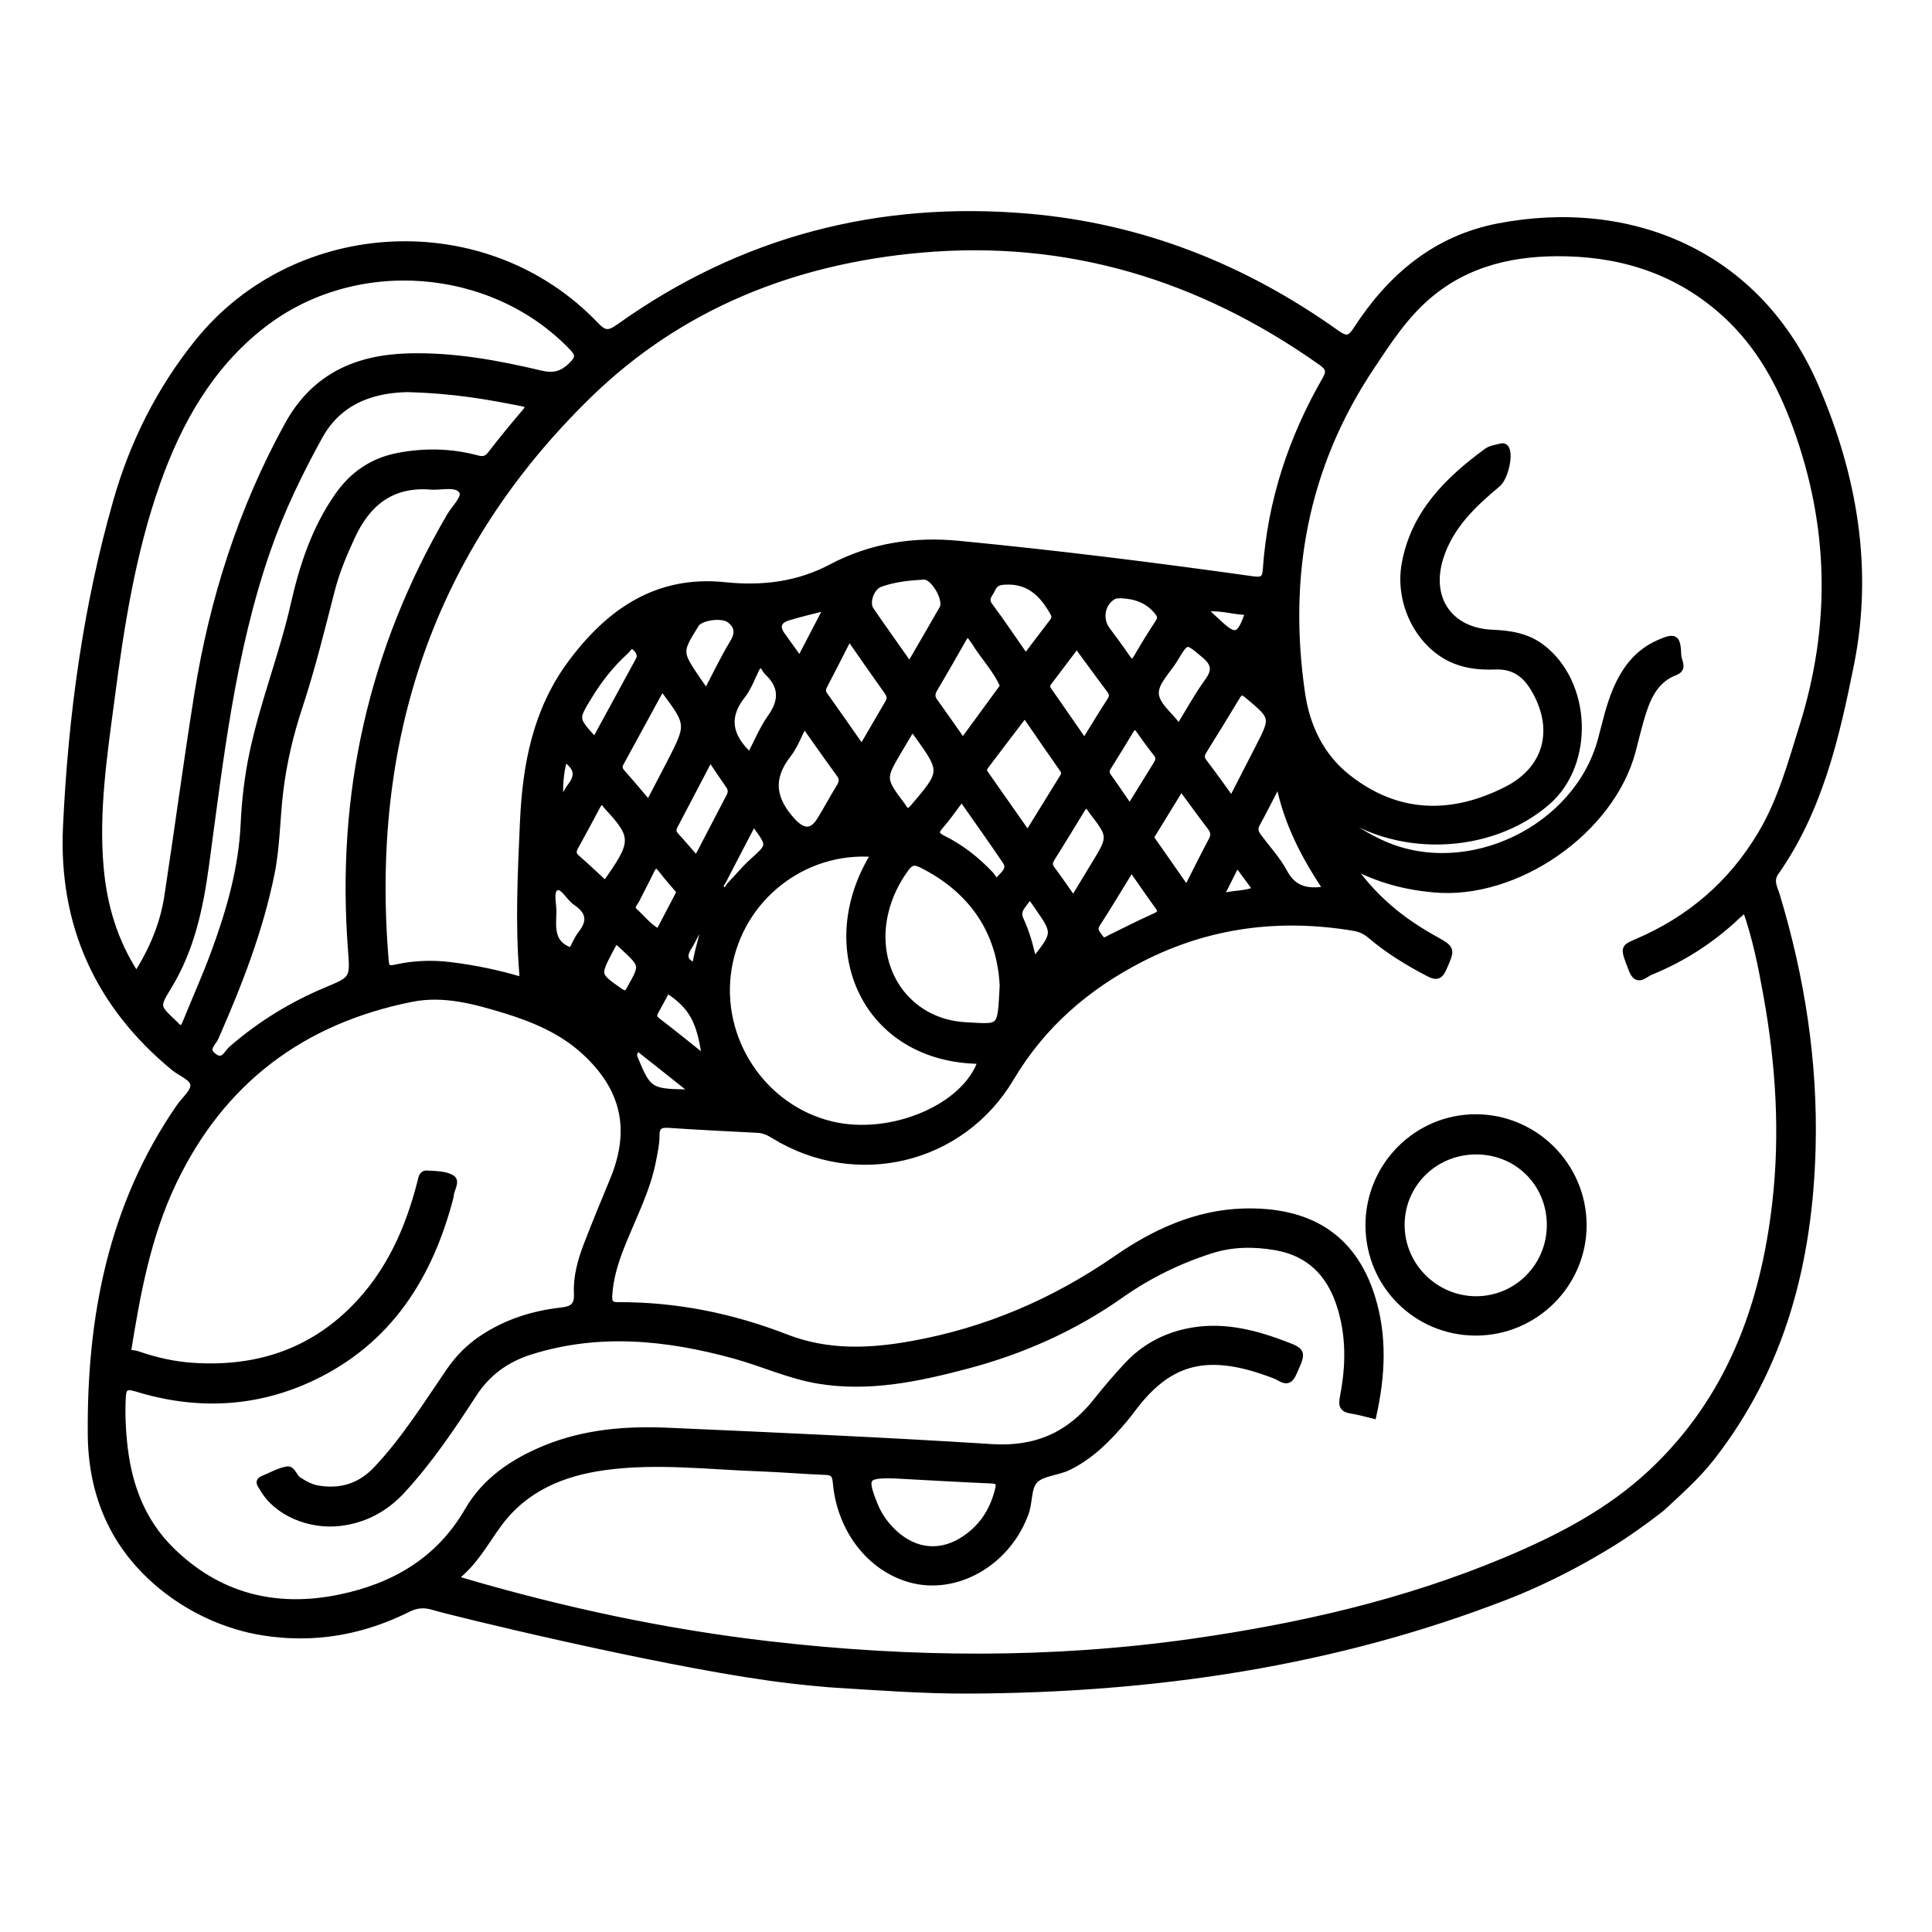 <?xml version="1.0" encoding="utf-8"?>
<!-- Generator: Adobe Illustrator 23.0.0, SVG Export Plug-In . SVG Version: 6.00 Build 0)  -->
<svg version="1.0" id="Layer_1" xmlns="http://www.w3.org/2000/svg" xmlns:xlink="http://www.w3.org/1999/xlink" x="0px" y="0px"
	 viewBox="0 0 3000 3000" style="enable-background:new 0 0 3000 3000;" xml:space="preserve">
<style type="text/css">
	.st0{stroke:#000000;stroke-width:10;stroke-miterlimit:10;}
</style>
<g>
	<path class="st0" d="M2820,602.6c-90-210.7-290-289.8-493-250.8c-97.5,18.7-167.7,78.1-220.5,159.7c-9.6,14.9-15.5,17.1-31,6.1
		c-143.5-102.4-302.3-165.6-478.6-180.8c-232.3-20.1-444.9,35.1-635.3,170.9c-15.3,10.9-22.6,12-36.5-2.6
		C755.7,327,460.1,340.8,306.8,532c-58.9,73.4-100,155.4-125.8,245.5c-47.4,165.5-70.2,335.2-78.2,506.5
		c-7,151.6,49.9,277.3,168,374.2c10.6,8.7,29.4,14.9,29.8,26.8c0.4,11-13.9,22.5-21.8,33.8c-106.2,153.5-139.2,328.2-137.5,509.6
		c0.5,56.8,13.6,107.8,38.8,152c41.6,72.9,106.7,108.9,124.9,118.8c12.8,6.9,38.4,19.7,73.1,28.9c20.6,5.5,62.2,13.7,113.7,10.1
		c48.4-3.5,95.7-16.9,141.7-39.9c13.7-6.8,25.3-7.5,39.6-3.2c29.8,9,337.8,83.9,520.3,109.5c19.5,2.7,52.3,7,93.9,10.4
		c76,4.8,146.8,10.1,217.8,9.8c286.4-1.3,566.1-41.8,834.4-146.1c99.6-38.7,179.7-92.7,179.7-92.7c26.6-17.7,47.6-33.6,61.3-44.4
		c28.2-26.1,54.6-49.6,76.7-77.8c111-141.7,152.6-306.2,157.1-482c3.4-133.2-16.9-263.7-55.5-391.3c-3.4-11.4-10.8-22.8-1.8-35.7
		c68.2-97.1,94.2-210,116.9-323.2C2903.7,883.1,2878.7,739.9,2820,602.6z M1429.7,387.4c229-20.4,434.9,42.9,621.5,174.7
		c12.2,8.6,14.5,14.3,6.7,27.7c-52.4,91.2-84.7,188.9-92,294.3c-1,14.4-4.9,17.9-20.3,15.8c-152.2-21.4-304.8-40.5-457.8-55.2
		c-68.3-6.6-135,3.5-196.6,36.1c-52.3,27.6-107.3,34.3-165.9,28.2c-104.8-10.9-179.5,40.9-239,121.3c-54.1,73.2-70,157.7-73.9,246
		c-3.5,78.7-7.5,157.3-1,236c0.2,2.6-0.5,5.4-1.1,9.9c-36.7-11.1-73.3-18.6-110.6-23.2c-28.8-3.6-57-2.5-85,3.7
		c-9.8,2.2-15.1,2.2-16.1-10.5c-28.7-341,68.6-638.3,315.3-878.7C1055.8,475.1,1232.6,404.9,1429.7,387.4z M863.7,1377.9
		c10.5-4.7,19.5,15.6,30.6,23.1c20.2,13.5,24.1,28.8,8.4,48.7c-6.3,8-10.1,17.9-15.1,27.1c-32.8-10.2-29.4-36-28.6-60.1
		C859.4,1403.1,853,1382.6,863.7,1377.9z M876.2,1177.5c17.9,11.7,24.4,24.4,10.4,42.7c-6.5,8.5-10.9,18.7-16.3,28.1
		C868.1,1223.9,869.7,1200.8,876.2,1177.5z M895.6,1332.3c-6.8-5.9-6-11.1-2.2-17.9c11.4-20.6,22.6-41.3,33.6-62.1
		c4.3-8.2,8.6-10.7,14.5-1.6c0.4,0.6,0.8,1.1,1.3,1.6c43.8,47.2,43.7,55.4-2.9,120.5C925.1,1359.2,910.7,1345.4,895.6,1332.3z
		 M1869.9,1016.6c17,14.2,17.7,24.9,5.2,42.1c-15.8,21.8-28.7,45.6-43.4,69.4c-2.4-1.1-3.3-1.2-3.6-1.7
		c-12.3-16.6-33.8-32.2-33.7-50.6c0.1-17.2,18.6-34.3,29-51.4C1843,992,1841.9,993.3,1869.9,1016.6z M1868.2,945.4
		c24.9-3.8,43.5,3.2,62.5,4.2c6.4,0.3,7.2,3.9,4.8,10.1c-10.7,28.6-18.5,30.7-40.8,10.1C1887.1,962.8,1879.5,955.8,1868.2,945.4z
		 M1794.5,1189c-12.8,20.6-25.5,41.2-40.2,65c-12.3-17.7-22.6-33.2-33.5-48.2c-4-5.5-3.4-9.8-0.1-15c11.7-18.8,23.4-37.6,34.8-56.6
		c4.5-7.5,8.1-8.1,13.3-0.7c8.8,12.5,17.7,24.8,27.2,36.8C1801.8,1177.5,1798.2,1183,1794.5,1189z M1798.7,966.8
		c-11.4,17.3-22.4,35-32.7,53c-6.3,11.1-10.4,9.9-16.9,0.2c-9.6-14.4-20.2-28.1-30.4-42.1c-12.8-17.5-7.7-42.7,11-52.5
		c2.8-1.5,6.6-1,10-1.5c22.4,0.9,41.9,7,57,25.1C1802.2,955.5,1803.4,959.6,1798.7,966.8z M1723.4,1071.3c4.5,6,4.5,10.4,0.6,16.6
		c-13.1,20.3-25.6,41-40.1,64.4c-19.4-28-37.6-54.4-56-80.7c-3.4-4.9-2.5-8.6,0.9-12.9c14.2-18.6,28.2-37.3,43.2-57.1
		C1689.7,1025.7,1706.3,1048.7,1723.4,1071.3z M1634.9,965c-13.9,18-27.6,36.3-42.2,55.5c-19.3-27.6-37-54.2-56.1-79.8
		c-8.4-11.3,0.3-17.7,4-25.9c3.7-8.3,8.7-11.3,18.9-11.9c37.3-2.4,58.6,18,75.4,47.4C1638.2,955.9,1638.9,959.8,1634.9,965z
		 M1558.1,1065.4c-20.4,27.9-40.8,55.7-63,86.1c-16.2-23-30-42.9-44.1-62.5c-4.8-6.6-4.2-12.3-0.3-19c15.1-25.6,30-51.4,44.6-77.3
		c4.4-7.8,8.4-10.9,14.1-1.4c1.1,1.8,2.6,3.2,3.7,5C1527.4,1019.9,1547.2,1039.7,1558.1,1065.4z M1418.5,1253.5
		c-7.2,8.5-11.4,8.2-16.5-0.9c-0.3-0.6-0.8-1.2-1.2-1.7c-31.2-41.7-31.2-41.7-4.4-87c6.3-10.7,12.6-21.3,20.1-33.8
		c3.6,4.8,5.3,7,6.9,9.2C1465.8,1198.2,1465.6,1198.1,1418.5,1253.5z M1463.7,944.7c-16.4,29-33.3,57.6-51.3,88.7
		c-21.3-30.4-41.1-58-60.3-86c-8.1-11.8,0.3-35.8,14.8-41c21.7-7.8,44.7-10.1,67.5-11.4C1449.9,894,1471.3,931.3,1463.7,944.7z
		 M1378,1074c4.1,5.8,5.1,10.8,1.4,17.1c-13.3,22.6-26.4,45.3-41.2,70.7c-20.2-28.8-38.8-55.7-57.8-82.3c-3.8-5.3-3.4-9.5-0.5-15.1
		c12.5-23.7,24.5-47.7,38.6-75.3C1339.8,1019.7,1358.7,1046.9,1378,1074z M1303.8,1221.8c-10.5,17.1-19.9,34.9-30.5,52
		c-12.7,20.5-26.9,18.6-42.9,1.2c-30.8-33.6-36-66-6.9-103.3c10.4-13.3,16.3-30,25.2-46.9c19.1,26.9,36.5,52,54.5,76.5
		C1308.7,1208.6,1308.4,1214.4,1303.8,1221.8z M1241.9,1024.9c-10.2-14.3-19.2-26.6-28-39c-9.3-13.1-4.9-22.7,9.1-27.1
		c19-5.9,38.5-10.3,61.8-16.3C1269.5,971.9,1256.1,997.6,1241.9,1024.9z M1196.8,1113.9c-12.6,17.8-21,38.6-31.9,59.3
		c-3.2-2.3-3.8-2.7-4.3-3.1c-28-27.7-34.6-56.7-8.2-90.1c9.3-11.7,14.6-26.7,21.4-40.5c4.3-8.7,8.5-10.4,14-1.3
		c1.1,1.8,2.2,3.7,3.6,5.1C1214.8,1065.2,1215.4,1087.7,1196.8,1113.9z M1138.2,998.1c-14.6,24-26.6,49.6-41.3,77.4
		c-6.4-9.1-10.4-14.7-14.3-20.4c-28.8-42.8-28.8-42.8-1.9-86c6.7-10.8,40.4-16,52.5-6.7C1145.7,972,1147.2,983.3,1138.2,998.1z
		 M1040.4,1184.6c-10.5,20.4-21.2,40.6-33.1,63.5c-14.8-17.4-27.9-33.2-41.6-48.6c-4.4-5-5-9.3-1.9-14.9
		c21-38.4,41.9-76.9,63.2-115.9c2.9,1.9,3.7,2.1,4.1,2.6C1071.1,1124.8,1071.1,1124.8,1040.4,1184.6z M1055.9,1384.7
		c-11.1,21.2-21.3,40.8-31.6,60.3c-0.5,0.9-2.7,2-3.3,1.6c-14.1-7.7-23.8-20.6-35.5-31.2c-7.5-6.8-0.2-12.5,2.6-18.2
		c7.3-14.8,15.3-29.4,22.4-44.3c4.6-9.7,8.7-13.2,16.7-2.6C1036.3,1362.3,1046.4,1373.4,1055.9,1384.7z M991.7,1025.5
		c-22.5,41.1-44.9,82.3-67.3,123.6c-2.6-1.8-4-2.3-4.8-3.3c-26.5-29.6-26.5-29.6-5.5-64.1c15.9-26.2,34.7-50.2,57.5-70.7
		c3.9-3.5,7.6-12.5,14.8-5.7C991.7,1010.3,996.5,1016.7,991.7,1025.5z M946.3,1476.9c2.8-5.5,5.9-10.8,9.5-17.3
		c5,4.3,9.2,7.7,13.1,11.4c29.9,28,29.7,27.9,9.8,63.6c-4.4,7.9-6.7,11.5-16.5,4.6C927.1,1514.3,926.7,1514.8,946.3,1476.9z
		 M987,1631.1c4.1-5.4,7.4-1,10.3,1.2c25.5,20,50.8,40.3,81,64.3c-9.6,0-12.4,0-15.1,0c-53.2-0.9-57.6-4-77.2-52.1
		C983.7,1639.3,983.7,1635.4,987,1631.1z M1020.7,1585.2c-6.8-5.2-5.9-9.6-2.5-15.7c6.1-10.8,11.8-21.7,17.7-32.7
		c38.8,25.4,51.2,47.6,59.4,107.5C1069.6,1623.8,1045.5,1604.1,1020.7,1585.2z M1069.2,1470.7c8.4-13.1,12.9-28.6,25.9-39.6
		c-3.4,23.3-12.3,45.1-15.3,69.3C1062.9,1494.1,1060.1,1484.8,1069.2,1470.7z M1081.7,1334.6c-11.9-13.6-22.1-25.7-32.8-37.4
		c-4.6-5-4.1-9.7-1.3-15.1c18.1-34.4,36.1-68.9,55.2-105.3c10.4,15.5,19.4,29.3,28.9,42.8c4.2,5.9,4.2,11.2,0.9,17.4
		C1115.9,1268.9,1099.3,1300.8,1081.7,1334.6z M1122.6,1368c15.2-29.6,30.7-59.1,46.7-89.8c2.7,2.2,3.9,3,4.7,4
		c22.7,31,22.4,30.6-6,56.2c-12.3,11.1-22.8,24.3-34.5,36.2c-3.2,3.2-4.7,12.1-12.3,6.3C1115.6,1376.5,1120.6,1371.9,1122.6,1368z
		 M1131.2,1503.4c18-108.9,116.5-186.7,226.7-177.6c-91.6,146-14.6,320.4,165.7,321.2c-23.4,72-139.1,121.5-232.3,99.3
		C1184.1,1720.7,1113.1,1613,1131.2,1503.4z M1499.3,1592.3c-90.1-4.8-146.6-86.4-124.6-176.6c6-24.6,16.9-46.9,31.9-67.4
		c7.1-9.8,13.4-11.3,24.2-5.9c80.9,40.5,122.4,106,126.5,187.9C1553.7,1599.7,1555.9,1595.3,1499.3,1592.3z M1551.4,1365.7
		c-5.5,6.6-9.8-3.9-13.4-7.7c-21.2-22.4-45-41.3-72.5-55.1c-11-5.5-15.2-9.6-5.3-20.7c11.5-12.8,21.1-27.2,33.1-43
		c23.6,33.7,46.4,65.7,68.4,98.2C1570.2,1350,1557.5,1358.4,1551.4,1365.7z M1529.6,1201c-4.4-6.2-0.2-10.5,3.1-14.8
		c18.7-24.8,37.6-49.5,58.6-77.1c20.4,29.6,39.7,57.8,59.3,85.7c4.3,6.1,0.9,10.3-2,15c-17,27.7-34.1,55.4-52.8,85.6
		C1573,1263,1551.3,1232,1529.6,1201z M1595.8,1394.7c2.4-4.3,5.9-0.2,8,2.4c2.5,3.3,4.9,6.8,7.2,10.2c29.1,41.8,29.1,41.8-6.2,86.1
		c-5-24.2-11-45.5-20.4-65.7C1577.5,1412.9,1590.1,1404.9,1595.8,1394.7z M1633.5,1332c15.4-24.8,30.8-49.6,45.9-74.6
		c5.2-8.7,9.6-8.8,14.7-0.3c0.4,0.6,0.7,1.2,1.1,1.7c30.9,40.2,30.9,40.2,3.8,84.6c-10.1,16.6-20.1,33.3-32.3,53.3
		c-12.4-17.5-22.9-32.9-34-47.8C1628.1,1342.6,1630,1337.6,1633.5,1332z M1703.6,1434.4c17.7-27.3,34.4-55.3,53.3-86
		c15,21.4,27.8,40.2,41.2,58.6c6.1,8.4,4.4,12-5,16.2c-23.4,10.4-46.3,22.1-69.3,33.4c-5.5,2.7-10.4,7.5-15.6-0.5
		C1703.6,1449.4,1697.1,1444.3,1703.6,1434.4z M1788.8,1303.7c-3-4.4,0.6-8,2.6-11.4c13.7-22.5,27.6-44.9,42.7-69.6
		c16.5,22.3,30.7,42.1,45.5,61.4c5.3,6.9,6.2,12.9,2,20.7c-12.7,24-24.8,48.3-38.9,76.1C1823.9,1354,1806.3,1328.9,1788.8,1303.7z
		 M1869,1182.9c-5.5-7.2-2.9-12.4,1-18.7c16.9-27.1,33.6-54.3,50.1-81.7c4.8-7.9,7.9-10.6,16.8-3.2c41.3,34.6,41.6,34.3,17.4,81.6
		c-13.3,25.9-26.6,51.8-41.8,81.4C1896.8,1220.7,1883.3,1201.5,1869,1182.9z M1920.7,1340.7c11,14.9,19.8,27,29.9,40.6
		c-17.8,8.5-36.1,4.9-56.4,12.1C1903.9,1374.1,1911.6,1358.8,1920.7,1340.7z M1951.4,1279.6c10.9-20,21.1-40.3,34.2-65.6
		c12.5,64.1,40.4,116.2,74.3,167.1c-29.6,5-51.3,0.6-66-26.9c-10.4-19.4-25.8-36-39.1-53.8
		C1949.8,1293.9,1946.9,1287.9,1951.4,1279.6z M545.3,1474.1c3.5,46.4,3.2,46.4-38.9,64c-53.7,22.5-102.6,52.6-146.7,90.9
		c-7.3,6.3-12.8,23.1-28.3,11.1c-14.3-11-0.8-20.4,2.9-28.7c36.5-82.9,69.4-167,87.3-256.3c8.2-41.2,8.1-83.1,13-124.5
		c5.4-45.8,15.9-90.3,30.4-134c19.6-59.4,34.4-120.1,50-180.6c7.5-29.1,19.1-56.4,31.7-83.6c24.5-52.8,62.9-82.4,123.7-77
		c16.1,0.8,38.5-5.8,47.1,6.9c6.6,9.8-11.2,26-18.7,38.8C576.9,1009.3,527,1233.9,545.3,1474.1z M211.8,1514.5
		c-34.8-53-50.9-109.2-56-168.9c-7.4-86.8,5.5-172.3,16.8-257.9c15-114.6,32.5-228.6,71.3-338.3c33.8-95.6,82.9-181.9,163.7-244.8
		c143-111.4,356.6-94.6,480.5,34.2c11.4,11.8,11,17.5-0.9,28.9c-14.7,14.2-28.2,17.3-48.1,12.5c-67-15.9-134.8-28.3-204-26.5
		c-80.7,2-146.5,30.5-188,105.8c-72.3,131.4-116.9,271.7-140.5,419.1c-16.7,104.4-30.5,209.2-46.5,313.6
		C253.5,1435.2,236.9,1474.9,211.8,1514.5z M288.5,1587.9c-3.8,9.3-7.9,12.8-15.6,3.7c-0.9-1.1-2-2-3-2.9
		c-27.3-25.8-27.2-25.8-8.2-57.1c35.2-57.7,48.8-121.6,57.8-187.8c22.5-165.3,40.6-331.6,95.9-490.5
		c21.3-61.3,49.5-119.6,80.8-176.2c33.7-60.9,92.7-72.3,136.3-73.2c72.7,1.9,124.7,11.4,176.6,21.6c12.3,2.4,14.3,5.1,5.7,15.1
		c-18.1,21.1-35.7,42.7-52.8,64.8c-6.2,8.1-12.2,9-21.5,6.5c-41-10.9-82.6-11.6-124.1-3.3c-38.7,7.8-68.9,28.8-91.5,61
		c-35.8,51.1-54.9,108.9-68.5,169c-17.5,77.3-47,151.3-63.6,228.8c-7.9,36.8-12.4,74.2-14.1,111.7c-3.2,70.5-22.6,137-46.8,202.4
		C318.6,1517.5,302.8,1552.4,288.5,1587.9z M2799.3,1127.2c-18.1,57.8-33.7,116.2-65.3,168.9c-46,76.8-110.4,131.8-192.4,166.8
		c-21.4,9.2-20.7,8.8-7.4,43.2c8.1,20.9,19.4,6.7,28,3.2c50.8-20.6,96.3-49.9,136.1-87.8c3.4-3.2,7.2-6.1,12.2-10.3
		c15.9,44.9,24.7,89.8,32.8,134.8c19.2,106.8,26,214.2,13.6,322.4c-18.4,160.3-71.8,304.8-192,417.7
		c-65.7,61.8-145.1,102.8-227.8,137.4c-155.8,65.2-318.9,102.4-485.5,126.1c-218.7,31.1-437.5,29.3-656.5,4
		c-161.6-18.6-319.9-52.5-475.8-98.2c-3.3-1-6.4-2.3-13.4-4.9c31.5-24.2,47.7-56.2,68.7-84.6c40.5-54.9,98.8-79.1,164.6-88.1
		c80.8-11,161.4-0.8,242.1,2c33.4,1.2,66.8,4.2,100.2,5.4c12.3,0.4,15.6,4.6,16.7,17c6.5,73.6,53.4,133.4,116.5,150.4
		c69.2,18.6,146.1-24.2,175.6-97.7c0.3-0.6,0.4-1.3,0.7-2c8.3-17.8,4-42.4,16.1-54.6c11.5-11.6,34.5-11.9,51.5-20.1
		c35.4-17.1,62-44.5,86.9-73.8c4.5-5.3,8.8-10.8,12.9-16.4c54.4-72.6,111.6-91.7,210-56.4c6.5,2.3,13.3,4.6,19.2,8.1
		c11.4,6.7,16.3,2.7,21.3-8.6c14.6-32.9,15.1-32.6-18.6-45.1c-47.6-17.8-96-28.9-147.1-18c-36.5,7.7-67.8,25.2-93.1,52.4
		c-16.6,17.8-32.5,36.4-47.6,55.5c-41.6,52.6-93.7,75.8-162.2,71.5c-167.5-10.6-335.3-18-503-25.4c-64.8-2.9-129.1,2.2-190.3,27.2
		c-49.7,20.3-93.5,49.8-120.3,96.2c-45.1,78-115.1,118.1-198.9,135.5c-99.6,20.7-189.8-1.7-263.4-75.2c-43.1-43-63.8-97.1-71-156.8
		c-3.1-25.6-4.3-51.3-3.2-77.2c0.7-16.1,3.8-21.4,21.8-15.8c92.8,28.6,184.8,24.8,272.9-16.9c119-56.4,182.3-156.9,214.4-280.5
		c0.2-0.7,0.2-1.4,0.2-2.1c0.8-9.4,10.2-22.2,1.8-27.1c-10.5-6.2-25.3-5.8-38.3-6.7c-7.8-0.5-8.3,6.7-10,13.2
		c-18.7,73.1-48.6,140.4-102.5,195.1c-69.2,70.2-154.1,96.6-250.7,90.3c-29.3-1.9-57.7-8.3-85.5-17.9c-4.9-1.7-10.3-1.9-16.1-2.9
		c14.4-89.9,30.6-180.2,70.6-264.2c75.2-157.8,200.2-251.5,370.4-285.5c49.7-9.9,98.1,3.4,145.2,17.8
		c44.6,13.7,87.8,31.8,123.1,64.1c62.6,57.2,76.9,122.1,44.3,200.4c-13.9,33.3-27.6,66.8-40.6,100.4c-9.3,24.2-16.3,49.6-15,75.3
		c1,21.2-9.3,24.9-26.1,26.8c-43.4,5-84.2,18.2-120.9,42.5c-20.5,13.6-37.5,30.7-51.5,51.2c-35.8,52.2-69.3,106.2-113.1,152.5
		c-25.1,26.6-55.3,35.9-90.9,30c-11.3-1.9-20.8-7.4-30.3-13.4c-7.1-4.5-9.4-17.6-17.6-16.2c-12.7,2.2-24.5,9.2-36.7,14.1
		c-10.3,4.1-3.9,9.7-1.2,14.5c20.8,37.4,72.3,59.9,121.1,53.7c38.4-4.9,69.9-22.3,95.8-50.5c42.1-45.8,76.8-97.3,110.5-149.2
		c21.7-33.4,51.2-54.5,88.2-66.2c106-33.4,211.3-22.7,316.2,6c44.2,12.1,86.4,31.8,131.7,39.2c78.1,12.8,154-3.2,229-23
		c86.2-22.7,166.7-58.4,239.8-109.9c42.9-30.3,89.6-53.2,139.7-69.3c33.3-10.7,67.2-11,101.1-5.1c50.9,8.8,82.7,39.8,98.9,88.2
		c15.9,47.7,15.2,96.1,5.7,144.5c-2.7,13.8-0.4,19,13.1,21c11,1.6,21.7,4.9,33.6,7.7c13.7-61.7,16.9-122.8-2.1-183.7
		c-29.8-95.8-100.4-135.6-200.1-132.5c-72.5,2.3-137.4,32.1-195.5,72.3c-97.3,67.4-202.7,112.7-318.9,133.5
		c-65.9,11.8-130.5,14.5-195.2-10.6c-83.6-32.5-170.8-50.3-261-49.8c-11.5,0.1-14.4-4.5-13.8-14.8c1.4-26.1,8.7-50.6,18.1-74.7
		c17.6-45.3,41.1-88.4,50.2-136.8c2.3-12.3,5.2-24.8,5.1-37.2c-0.2-15.5,6.6-18,20.1-17.1c45.9,3.1,91.8,5.3,137.7,7.7
		c9.4,0.5,17.1,4.2,25,9.1c127.7,78.5,291.2,39.7,367.8-89.4c49-82.6,118.1-141.9,202-185c104.5-53.6,215.4-67.7,330.9-48.3
		c10.2,1.7,18.2,5.7,25.8,12.2c27.7,23.6,58.6,42.3,90.9,59.1c11.6,6,16.8,3.5,21.9-7.9c13.5-30.6,13.9-30.3-14.5-46.1
		c-49.8-27.7-93.4-62.5-129.6-114.9c43.9,23.4,85.6,33.9,129.6,37.9c127.9,11.7,274.9-90.1,308.1-214.3
		c5.7-21.5,10.6-43.3,17.7-64.4c8.6-25.6,21.4-48.2,49.1-58.7c13.9-5.3,4.3-17.1,4.1-25.4c-1-28.7-4.5-30.7-30.6-19.1
		c-32.5,14.4-52.2,40.8-65.7,72.5c-10.7,25.1-16.3,51.7-23.4,77.9c-37.5,137.8-205.6,218.8-336.5,162
		c-35.5-15.4-74.4-41.9-94.5-64.6c6.8-1.5,10.1,3.7,14.1,6.8c94.2,73.6,243.3,69.9,333.4-8.2c68.8-59.7,63.9-185.2-8.9-240.2
		c-23-17.4-49.4-21.1-76.8-22.3c-65.4-2.9-100.3-52.5-80.8-115.9c15.2-49.6,51.2-83.6,89.5-115.5c10.7-8.9,19.1-42.5,13.3-54.2
		c-2-4.1-5.2-4.4-8.5-3.5c-7.3,2-15.7,3-21.6,7.3c-60.7,44.6-112.8,96-127.1,174.2c-11.5,62.9,23.7,129.5,78.9,150.9
		c19.8,7.7,40.8,9.3,61.7,8.5c27.7-1,45.7,11.4,59.5,34.5c36.9,61.8,21.9,124.5-42,157.1c-85.3,43.4-169.8,42-247-18.8
		c-41.3-32.6-63.7-78.7-71.2-130.8c-26.5-182,4.3-351.8,107.5-506.7c26.3-39.5,52-79.2,88.4-110.3c61.8-52.9,136.1-68.4,214.5-66.6
		c93.5,2.1,177.9,31,247.9,95.3c52.1,47.8,84.9,107.8,108.8,173.4C2845.1,815.9,2848.2,970.9,2799.3,1127.2z M1388.8,2290.7
		c49.9,2.7,99.8,5.6,149.8,7.8c10.7,0.5,14.4,2.5,11.5,14.4c-8.3,34.1-26.2,61-56.1,79.4c-38.3,23.6-79.9,16.4-112.6-18.8
		c-10-10.8-17.9-23-23.4-36.7C1340.7,2293.8,1343.5,2289.7,1388.8,2290.7z"/>
	<path class="st0" d="M2125.3,1902.6c-0.1-92.6,75.2-168,167.2-167.4c91.5,0.6,165.8,75.2,166.2,166.7
		c0.3,92.1-75.2,167.3-167.7,167C2199,2068.5,2125.4,1994.7,2125.3,1902.6z M2406.9,1901.7c-0.3-64.6-51.2-114.7-115.8-114.1
		c-64.5,0.6-115.4,51.7-115,115.3c0.4,63.3,52.8,115,116.3,114.9C2356.1,2017.6,2407.1,1965.8,2406.9,1901.7z"/>
</g>
</svg>
